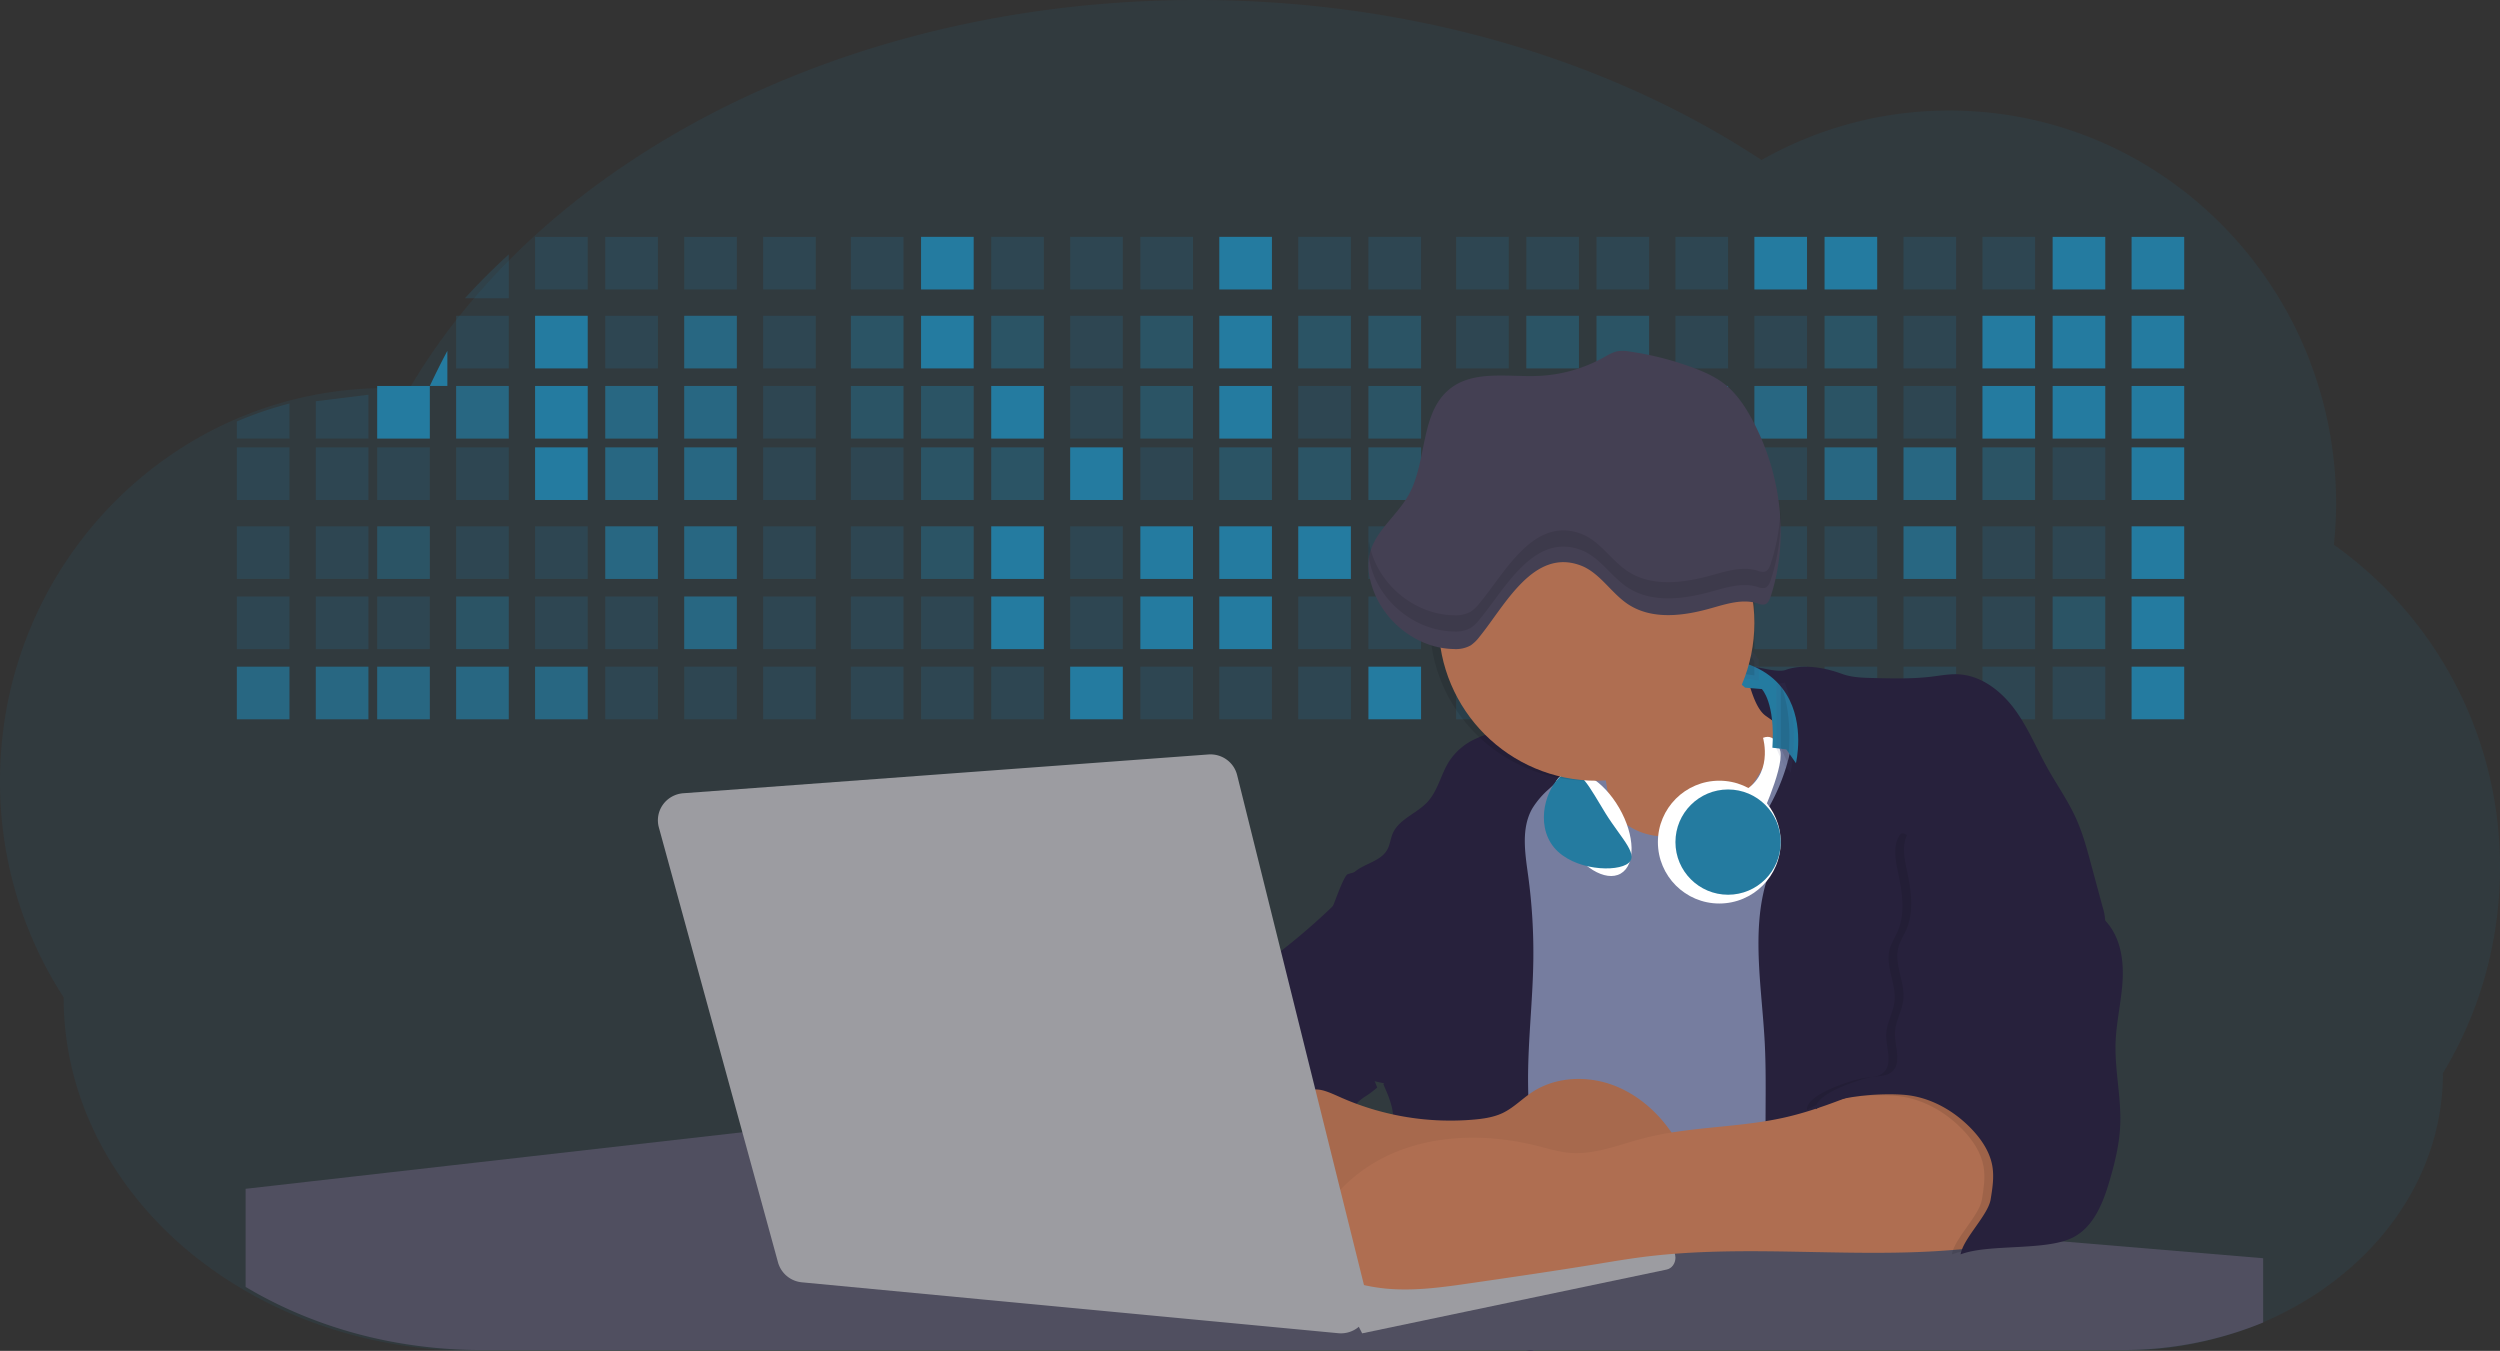 <svg width="285" height="154" xmlns="http://www.w3.org/2000/svg"><rect width="100%" height="100%" fill="#333333" stroke="none"/><g fill-rule="nonzero" fill="none"><path d="M285 98.908a45.505 45.505 0 0 1-1.707 12.382 45 45 0 0 1-4.8 11.055c0 12.507-8.426 23.317-20.655 28.46A41.603 41.603 0 0 1 241.712 154H54.102c-10.027 0-19.319-2.711-26.94-7.33a46.28 46.28 0 0 1-6.186-4.466c-8.47-7.295-13.721-17.375-13.721-28.51A45.13 45.13 0 0 1 0 89.05c0-18.314 10.81-34.062 26.295-41.014a43.418 43.418 0 0 1 6.356-2.277 43.608 43.608 0 0 1 11.016-1.52h.428c.862 0 1.717.03 2.566.08l.28-.475c.341-.573.692-1.14 1.05-1.7a64.088 64.088 0 0 1 2.039-3.02 69.585 69.585 0 0 1 2.329-3.091l.207-.25c.458-.573.926-1.138 1.405-1.698a83.311 83.311 0 0 1 4.733-5.08C76.67 11.359 104.812 0 136.451 0c24.619 0 47.122 6.878 64.36 18.242a43.322 43.322 0 0 1 21.41-5.64c24.349 0 44.094 20.064 44.094 44.814a46.255 46.255 0 0 1-.249 4.689A44.965 44.965 0 0 1 285 98.908z" fill="#247ba0" opacity=".1"/><path d="M58 29v5h-5a78.624 78.624 0 0 1 5-5zM61 27h6v6h-6zM69 27h6v6h-6zM78 27h6v6h-6zM87 27h6v6h-6zM97 27h6v6h-6z" fill="#247ba0" opacity=".2"/><path fill="#247ba0" d="M105 27h6v6h-6z"/><path fill="#247ba0" opacity=".2" d="M113 27h6v6h-6zM122 27h6v6h-6zM130 27h6v6h-6z"/><path fill="#247ba0" d="M139 27h6v6h-6z"/><path fill="#247ba0" opacity=".2" d="M148 27h6v6h-6zM156 27h6v6h-6zM166 27h6v6h-6zM174 27h6v6h-6zM182 27h6v6h-6zM191 27h6v6h-6z"/><path fill="#247ba0" d="M200 27h6v6h-6zM208 27h6v6h-6z"/><path fill="#247ba0" opacity=".2" d="M217 27h6v6h-6zM226 27h6v6h-6z"/><path fill="#247ba0" d="M234 27h6v6h-6zM243 27h6v6h-6zM51 40v4h-2a82.292 82.292 0 0 1 2-4z"/><path fill="#247ba0" opacity=".2" d="M52 36h6v6h-6z"/><path fill="#247ba0" d="M61 36h6v6h-6z"/><path fill="#247ba0" opacity=".2" d="M69 36h6v6h-6z"/><path fill="#247ba0" opacity=".7" d="M78 36h6v6h-6z"/><path fill="#247ba0" opacity=".2" d="M87 36h6v6h-6z"/><path fill="#247ba0" opacity=".4" d="M97 36h6v6h-6z"/><path fill="#247ba0" d="M105 36h6v6h-6z"/><path fill="#247ba0" opacity=".4" d="M113 36h6v6h-6z"/><path fill="#247ba0" opacity=".2" d="M122 36h6v6h-6z"/><path fill="#247ba0" opacity=".4" d="M130 36h6v6h-6z"/><path fill="#247ba0" d="M139 36h6v6h-6z"/><path fill="#247ba0" opacity=".4" d="M148 36h6v6h-6zM156 36h6v6h-6z"/><path fill="#247ba0" opacity=".2" d="M166 36h6v6h-6z"/><path fill="#247ba0" opacity=".4" d="M174 36h6v6h-6zM182 36h6v6h-6z"/><path fill="#247ba0" opacity=".2" d="M191 36h6v6h-6zM200 36h6v6h-6z"/><path fill="#247ba0" opacity=".4" d="M208 36h6v6h-6z"/><path fill="#247ba0" opacity=".2" d="M217 36h6v6h-6z"/><path fill="#247ba0" d="M226 36h6v6h-6zM234 36h6v6h-6zM243 36h6v6h-6z"/><path d="M33 46v4h-6v-1.954A42.372 42.372 0 0 1 33 46zM42 45v5h-6v-4.258z" fill="#247ba0" opacity=".2"/><path fill="#247ba0" d="M43 44h6v6h-6z"/><path fill="#247ba0" opacity=".7" d="M52 44h6v6h-6z"/><path fill="#247ba0" d="M61 44h6v6h-6z"/><path fill="#247ba0" opacity=".7" d="M69 44h6v6h-6zM78 44h6v6h-6z"/><path fill="#247ba0" opacity=".2" d="M87 44h6v6h-6z"/><path fill="#247ba0" opacity=".4" d="M97 44h6v6h-6zM105 44h6v6h-6z"/><path fill="#247ba0" d="M113 44h6v6h-6z"/><path fill="#247ba0" opacity=".2" d="M122 44h6v6h-6z"/><path fill="#247ba0" opacity=".4" d="M130 44h6v6h-6z"/><path fill="#247ba0" d="M139 44h6v6h-6z"/><path fill="#247ba0" opacity=".2" d="M148 44h6v6h-6z"/><path fill="#247ba0" opacity=".4" d="M156 44h6v6h-6z"/><path fill="#247ba0" opacity=".2" d="M166 44h6v6h-6z"/><path fill="#247ba0" d="M174 44h6v6h-6z"/><path fill="#247ba0" opacity=".2" d="M182 44h6v6h-6z"/><path fill="#247ba0" opacity=".7" d="M191 44h6v6h-6zM200 44h6v6h-6z"/><path fill="#247ba0" opacity=".4" d="M208 44h6v6h-6z"/><path fill="#247ba0" opacity=".2" d="M217 44h6v6h-6z"/><path fill="#247ba0" d="M226 44h6v6h-6zM234 44h6v6h-6zM243 44h6v6h-6z"/><path fill="#247ba0" opacity=".2" d="M27 51h6v6h-6zM36 51h6v6h-6zM43 51h6v6h-6zM52 51h6v6h-6z"/><path fill="#247ba0" d="M61 51h6v6h-6z"/><path fill="#247ba0" opacity=".7" d="M69 51h6v6h-6zM78 51h6v6h-6z"/><path fill="#247ba0" opacity=".2" d="M87 51h6v6h-6zM97 51h6v6h-6z"/><path fill="#247ba0" opacity=".4" d="M105 51h6v6h-6zM113 51h6v6h-6z"/><path fill="#247ba0" d="M122 51h6v6h-6z"/><path fill="#247ba0" opacity=".2" d="M130 51h6v6h-6z"/><path fill="#247ba0" opacity=".4" d="M139 51h6v6h-6zM148 51h6v6h-6zM156 51h6v6h-6zM166 51h6v6h-6z"/><path fill="#247ba0" opacity=".2" d="M174 51h6v6h-6zM182 51h6v6h-6zM191 51h6v6h-6zM200 51h6v6h-6z"/><path fill="#247ba0" opacity=".7" d="M208 51h6v6h-6zM217 51h6v6h-6z"/><path fill="#247ba0" opacity=".4" d="M226 51h6v6h-6z"/><path fill="#247ba0" opacity=".2" d="M234 51h6v6h-6z"/><path fill="#247ba0" d="M243 51h6v6h-6z"/><path fill="#247ba0" opacity=".2" d="M27 60h6v6h-6zM36 60h6v6h-6z"/><path fill="#247ba0" opacity=".4" d="M43 60h6v6h-6z"/><path fill="#247ba0" opacity=".2" d="M52 60h6v6h-6zM61 60h6v6h-6z"/><path fill="#247ba0" opacity=".7" d="M69 60h6v6h-6zM78 60h6v6h-6z"/><path fill="#247ba0" opacity=".2" d="M87 60h6v6h-6zM97 60h6v6h-6z"/><path fill="#247ba0" opacity=".4" d="M105 60h6v6h-6z"/><path fill="#247ba0" d="M113 60h6v6h-6z"/><path fill="#247ba0" opacity=".2" d="M122 60h6v6h-6z"/><path fill="#247ba0" d="M130 60h6v6h-6zM139 60h6v6h-6zM148 60h6v6h-6z"/><path fill="#247ba0" opacity=".2" d="M156 60h6v6h-6z"/><path fill="#247ba0" d="M166 60h6v6h-6z"/><path fill="#247ba0" opacity=".2" d="M174 60h6v6h-6zM182 60h6v6h-6zM191 60h6v6h-6zM200 60h6v6h-6zM208 60h6v6h-6z"/><path fill="#247ba0" opacity=".7" d="M217 60h6v6h-6z"/><path fill="#247ba0" opacity=".2" d="M226 60h6v6h-6zM234 60h6v6h-6z"/><path fill="#247ba0" d="M243 60h6v6h-6z"/><path fill="#247ba0" opacity=".2" d="M27 68h6v6h-6zM36 68h6v6h-6zM43 68h6v6h-6z"/><path fill="#247ba0" opacity=".4" d="M52 68h6v6h-6z"/><path fill="#247ba0" opacity=".2" d="M61 68h6v6h-6zM69 68h6v6h-6z"/><path fill="#247ba0" opacity=".7" d="M78 68h6v6h-6z"/><path fill="#247ba0" opacity=".2" d="M87 68h6v6h-6zM97 68h6v6h-6zM105 68h6v6h-6z"/><path fill="#247ba0" d="M113 68h6v6h-6z"/><path fill="#247ba0" opacity=".2" d="M122 68h6v6h-6z"/><path fill="#247ba0" d="M130 68h6v6h-6zM139 68h6v6h-6z"/><path fill="#247ba0" opacity=".2" d="M148 68h6v6h-6zM156 68h6v6h-6zM166 68h6v6h-6zM174 68h6v6h-6zM182 68h6v6h-6zM191 68h6v6h-6zM200 68h6v6h-6zM208 68h6v6h-6zM217 68h6v6h-6zM226 68h6v6h-6z"/><path fill="#247ba0" opacity=".4" d="M234 68h6v6h-6z"/><path fill="#247ba0" d="M243 68h6v6h-6z"/><path fill="#247ba0" opacity=".7" d="M27 76h6v6h-6zM36 76h6v6h-6zM43 76h6v6h-6zM52 76h6v6h-6zM61 76h6v6h-6z"/><path fill="#247ba0" opacity=".2" d="M69 76h6v6h-6zM78 76h6v6h-6zM87 76h6v6h-6zM97 76h6v6h-6zM105 76h6v6h-6zM113 76h6v6h-6z"/><path fill="#247ba0" d="M122 76h6v6h-6z"/><path fill="#247ba0" opacity=".2" d="M130 76h6v6h-6zM139 76h6v6h-6zM148 76h6v6h-6z"/><path fill="#247ba0" d="M156 76h6v6h-6z"/><path fill="#247ba0" opacity=".2" d="M166 76h6v6h-6zM174 76h6v6h-6zM182 76h6v6h-6zM191 76h6v6h-6zM200 76h6v6h-6zM208 76h6v6h-6zM217 76h6v6h-6zM226 76h6v6h-6zM234 76h6v6h-6z"/><path fill="#247ba0" d="M243 76h6v6h-6z"/><circle fill="#767D9F" cx="182.5" cy="90.5" r="8.5"/><path d="M181.225 79.747a171.72 171.72 0 0 1 2.227 11.6c.184 1.157.347 2.378-.07 3.472-.35.912-1.061 1.625-1.62 2.423-.558.799-.98 1.822-.64 2.737.339.915 1.33 1.415 2.275 1.673 2.705.733 5.589.2 8.282-.594a13.36 13.36 0 0 0 3.472-1.445c1.141-.728 2.076-1.74 2.936-2.78 3.925-4.784 6.494-10.525 8.913-16.232a9.81 9.81 0 0 1-8.324-3.37c-.991-1.17-1.718-2.8-1.16-4.231-1.636.902-3.58.963-5.342 1.58a18.94 18.94 0 0 0-3.143 1.554c-1.203.699-2.4 1.411-3.59 2.137-1.36.824-2.635 1.557-4.216 1.476z" fill="#AF6E51"/><path d="M201.751 86.102c-1.534 2.994-3.531 5.871-6.382 7.653-2.851 1.783-6.69 2.266-9.546.504-1.406-.861-2.471-2.17-3.7-3.273-1.228-1.102-2.763-2.046-4.413-1.903-1.819.159-3.243 1.581-4.461 2.943-1.849 2.07-3.635 4.227-4.944 6.676-2.512 4.708-3.107 10.211-2.996 15.548.11 5.337.881 10.647.899 15.984.025 6.566-1.085 13.078-2.208 19.546 10.324-1.274 20.66 1.51 31.007 2.565 6.621.682 13.293.667 19.95.65 1.17 0 2.416-.03 3.39-.68a4.58 4.58 0 0 0 1.405-1.672c.919-1.7 1.288-3.638 1.544-5.553.651-4.839.671-9.738.689-14.622.045-11.832.088-23.707-1.412-35.446-.37-2.888-.841-5.79-1.947-8.492-1.105-2.701-2.908-5.186-5.43-6.633-1.62-.932-5.376-2.553-7.285-1.614-2.143 1.047-3.132 5.815-4.16 7.82z" fill="#767D9F"/><path d="M201.171 118.7c-.386-7.152-1.956-14.786 1.386-21.134.822-1.56-2.125-3.505-1.214-5.015a22.599 22.599 0 0 0 2.504-5.902c.189-.713.34-1.467.162-2.183-.331-1.304-1.633-2.081-2.738-2.875-1.22-.878-1.847-3.554-2.24-5.002-.394-1.448 3.128.296 4.545-.22 1.966-.713 4.465-.264 6.426.459 1.096.4 2.285.434 3.453.464 2.267.059 4.542.116 6.792-.16 1.011-.126 2.024-.316 3.04-.26 2.59.146 4.843 1.902 6.377 3.979 1.533 2.076 2.509 4.496 3.766 6.745 1.048 1.875 2.297 3.646 3.19 5.597.792 1.726 1.293 3.58 1.788 5.426l1.277 4.733c.223.677.33 1.386.313 2.099-.064.757-.403 1.462-.746 2.136a40.445 40.445 0 0 1-4.647 7.026c-2.686 3.263-5.947 6.206-7.542 10.113-.623 1.521-.969 3.14-1.285 4.752A173.107 173.107 0 0 0 223.065 149a43.637 43.637 0 0 0-13.82-3.751c-1.39-.143-3.185.128-4.51-.247-2.215-.624-2.459-4.336-2.795-6.28-.537-3.095-.644-6.244-.664-9.372-.025-3.556.087-7.106-.105-10.65zM152.515 106.366c1.049 5.983 2.205 11.983 4.485 17.605a4.803 4.803 0 0 1-.172.154c-.202.172-.411.334-.63.499-.511.359-1.072.663-1.495 1.132-.16.18-.287.386-.374.61-.159.355-.159.76 0 1.115-1.189.526-2.57.364-3.902.314-1.15-.042-2.263 0-3.185.63-1.28.883-1.667 2.579-1.874 4.12a44.473 44.473 0 0 0-.197 1.687 47.042 47.042 0 0 0-.125 7.768c-4.07-.097-7.781-2.221-11.292-4.285-.802-.472-1.63-.968-2.15-1.745a3.94 3.94 0 0 1-.576-2.566c0-.127.022-.25.04-.379.112-.74.303-1.465.57-2.164a26.727 26.727 0 0 1 4.782-8.14c.892-1.041 1.897-2.06 2.313-3.37.182-.57.249-1.176.433-1.745.828-2.463 3.813-3.627 4.834-6.018.25-.57.364-1.196.673-1.745a4.394 4.394 0 0 1 1.06-1.184c.181-.152.37-.3.557-.446a74.045 74.045 0 0 0 5.061-4.35c.302-.285.601-.572.897-.863-.04 1.128.05 2.257.267 3.366z" fill="#27213c"/><path d="M178.188 88.41c-.356.378-.742.733-1.12 1.085l-.102.092-.401.373a9.675 9.675 0 0 0-1.868 2.182l-.042.07c-1.262 2.267-.795 5.058-.443 7.632a65.16 65.16 0 0 1 .586 9.684c-.064 4.47-.589 8.909-.599 13.373 0 1.013.023 2.024.067 3.037.072 1.646.196 3.29.344 4.933.161 1.803.354 3.603.535 5.403.143 1.393.28 2.784.393 4.174.057.72.111 1.438.156 2.158.052.844.094 1.69.119 2.535.017.536.027 1.07.027 1.606v.912c0 .58-.016 1.16-.047 1.738a48.699 48.699 0 0 1-.151 2.234c-.077.812-.213 1.699-.782 2.27a2.068 2.068 0 0 1-.109.099l-.802-.1a82.056 82.056 0 0 0-16.653-.297c.121-.84.232-1.676.341-2.518a175.718 175.718 0 0 0 .46-4.057 158.012 158.012 0 0 0 .75-12.147c.028-1.112.042-2.225.04-3.34 0-1.082-.01-2.166-.027-3.252 0-.357-.015-.715-.045-1.07a6.812 6.812 0 0 0-.131-.951 12.41 12.41 0 0 0-.742-2.106c-.055-.129-.107-.248-.159-.384-.03-.067-.057-.137-.084-.204 1.425-1.274 2.44-2.98 3.415-4.658 1.581-2.704 3.2-5.527 3.464-8.65.265-3.124-1.281-6.633-4.256-7.586-.809-.248-1.665-.318-2.5-.464-.786-.14-2.427-.455-3.337-1.02-.495.509-.99 1.01-1.485 1.501.03-.75.213-1.486.537-2.162l.351.017a.675.675 0 0 1-.04-.248c0-.266.184-.566.575-.9 1.165-.992 2.999-1.213 3.734-2.557.307-.558.359-1.224.606-1.81.71-1.67 2.75-2.286 3.977-3.622 1.227-1.336 1.534-3.228 2.526-4.718a7.088 7.088 0 0 1 2.97-2.483c.099-.047.2-.094.302-.136 2.053-.882 4.493-1.083 6.621-1.078.827 0 2.97.025 4.02.445.17.06.325.156.457.28 1.118 1.222-.621 3.802-1.448 4.685z" fill="#27213c"/><path d="M153.651 99.653a14.895 14.895 0 0 1 11.614 1.232c1.789 1.01 3.394 2.422 4.378 4.242 1.478 2.73 1.414 6.022 1.31 9.14-.053 1.56-.12 3.175-.796 4.575-.782 1.62-2.258 2.733-3.764 3.643a10.403 10.403 0 0 1-3.061 1.348c-1.67.369-3.404.055-5.086-.253-1.829-.344-3.792-.758-5.062-2.144-.745-.804-1.153-1.848-1.555-2.87-.578-1.474-1.158-2.947-1.74-4.419-1.006-2.556-1.346-4.682-.017-7.172.604-1.135 1.342-2.197 1.938-3.34.298-.581 1.367-3.832 1.841-3.982z" fill="#27213c"/><path d="M258 143.44v7.326a42.055 42.055 0 0 1-16.078 3.136h-66.988a2.063 2.063 0 0 1-.11.098l-.804-.098H54.86c-9.997 0-19.262-2.66-26.86-7.193v-11.185L85.308 129h.045l33.373 2.788 8.637.735 4.486.375 9.284.777 4.777.399 6.955.583.978.08 5.013.42 6.8.551 9.564.799 15.941 1.335 11.215.938 18.415 1.542 3.503.291.377.032.328.027 4.625.387 5.077.426.589.05L258 143.44z" fill="#504F60"/><path fill="#9C9CA1" d="M189 142.708L117.762 130 115 144.598l32.655 4.086L157.71 150l27.658-5.693z"/><path d="M154 149.497l35.543-7.473c.36-.077.732.03 1.014.292.282.262.444.651.443 1.061.002.663-.42 1.233-1.004 1.353l-34.71 7.27-1.286-2.503z" fill="#9C9CA1"/><path d="M168.039 127.633c1.121-.1 2.258-.27 3.267-.749 1.244-.595 2.211-1.622 3.363-2.378 2.532-1.675 5.919-1.9 8.821-.938 2.903.962 5.325 3.022 7.021 5.482 1.127 1.639 1.972 3.73 1.177 5.539a7.271 7.271 0 0 1-1.025 1.54l-2.074 2.609a7.052 7.052 0 0 1-1.408 1.457c-.776.543-1.74.765-2.69.9-2.525.353-5.094.152-7.638.315-4.37.28-8.638 1.634-13.017 1.589-2.517-.026-5.002-.515-7.462-1.003l-10.885-2.153c-1.895-.373-4.037-.919-4.93-2.572-.4-.744-.474-1.606-.522-2.443-.129-2.306 0-4.871 1.662-6.534 1.561-1.56 4.031-2.053 5.896-3.206 2.283-1.414 3.037-.957 5.444.105a30.889 30.889 0 0 0 15 2.44z" fill="#AF6E51"/><path d="M168.039 127.633c1.121-.1 2.258-.27 3.267-.749 1.244-.595 2.211-1.622 3.363-2.378 2.532-1.675 5.919-1.9 8.821-.938 2.903.962 5.325 3.022 7.021 5.482 1.127 1.639 1.972 3.73 1.177 5.539a7.271 7.271 0 0 1-1.025 1.54l-2.074 2.609a7.052 7.052 0 0 1-1.408 1.457c-.776.543-1.74.765-2.69.9-2.525.353-5.094.152-7.638.315-4.37.28-8.638 1.634-13.017 1.589-2.517-.026-5.002-.515-7.462-1.003l-10.885-2.153c-1.895-.373-4.037-.919-4.93-2.572-.4-.744-.474-1.606-.522-2.443-.129-2.306 0-4.871 1.662-6.534 1.561-1.56 4.031-2.053 5.896-3.206 2.283-1.414 3.037-.957 5.444.105a30.889 30.889 0 0 0 15 2.44z" fill="#000" opacity=".05"/><path d="M212.659 124.288c-3.02 1.196-6.056 2.396-9.217 3.108-5.3 1.196-10.847 1.007-16.106 2.374-2.778.725-5.539 1.893-8.393 1.656-1.276-.106-2.507-.503-3.749-.805-6.975-1.762-14.903-1.19-20.568 3.34-1.937 1.547-3.523 3.478-4.96 5.536a3.772 3.772 0 0 0-.54 3.104 3.678 3.678 0 0 0 1.992 2.403 20.907 20.907 0 0 0 6.977 1.906c3.228.291 6.471-.177 9.682-.645 4.764-.692 9.531-1.387 14.284-2.164 1.706-.28 3.412-.57 5.128-.79 12.349-1.599 24.921.344 37.302-.99 1.252-.136 2.525-.312 3.663-.858 2.882-1.384 4.308-5.034 3.713-8.24-.595-3.206-2.891-5.872-5.655-7.508-2.316-1.376-4.813-1.933-7.392-2.517-2.395-.57-3.855.184-6.161 1.09z" fill="#AF6E51"/><path d="M239.403 105.658c1.413 1.814 1.714 4.248 1.561 6.52-.153 2.272-.704 4.519-.785 6.8-.113 3.13.658 6.248.527 9.367-.091 2.182-.62 4.321-1.244 6.415-.737 2.472-1.803 5.129-4.13 6.316-3.091 1.577-9.573.69-12.824 1.924.296-1.807 3.131-4.423 3.427-6.23.204-1.25.41-2.534.191-3.787-.28-1.596-1.237-3.013-2.371-4.193-1.806-1.877-4.162-3.289-6.75-3.749-2.588-.46-8.925-.082-10.995 1.52-.255-1.655 4.488-3.25 6.155-3.607.832-.182 1.785-.08 2.45-.597 1.276-.98.35-2.931.411-4.498.049-1.25.793-2.394.944-3.644.255-2-1.076-4.036-.554-5.998.194-.725.625-1.362.924-2.052.907-2.112.51-4.52.025-6.765-.3-1.41-.594-2.999.207-4.2.742-1.123 2.848 2.873 4.197 2.688 4.454-.612 8.486-3.849 12.084-1.2 1.833 1.35 2.073 2.75 2.805 4.676.711 1.835 2.555 2.774 3.745 4.294z" fill="#000" opacity=".1"/><path d="M240.403 105.425c1.413 1.825 1.714 4.275 1.561 6.56-.153 2.287-.704 4.547-.785 6.843-.113 3.149.658 6.287.527 9.426-.091 2.195-.62 4.348-1.244 6.455-.737 2.487-1.803 5.16-4.13 6.355-3.091 1.586-9.573.694-12.824 1.936.296-1.818 3.131-4.451 3.427-6.27.204-1.257.41-2.55.191-3.81-.28-1.606-1.237-3.032-2.371-4.219-1.806-1.888-4.162-3.31-6.75-3.772-2.588-.463-8.925-.083-10.995 1.529-.255-1.665 4.488-3.27 6.155-3.629.832-.183 1.785-.08 2.45-.6 1.276-.987.35-2.95.411-4.527.049-1.258.793-2.41.944-3.667.255-2.012-1.076-4.061-.554-6.035.194-.73.625-1.37.924-2.065.907-2.125.51-4.549.025-6.807-.3-1.418-.594-3.018.207-4.227.742-1.13 2.193-1.557 3.541-1.746a17.63 17.63 0 0 1 12.75 3.244c1.833 1.358 2.073 2.767 2.805 4.705.701 1.846 2.545 2.792 3.735 4.32z" fill="#27213c"/><path d="M75.11 94.327l13.584 49.585a3.125 3.125 0 0 0 2.726 2.272l61.146 5.802a3.153 3.153 0 0 0 2.671-1.057c.665-.759.915-1.789.672-2.763l-14.877-59.81c-.365-1.469-1.751-2.46-3.278-2.347L77.891 90.43c-.931.071-1.78.549-2.319 1.302a3.063 3.063 0 0 0-.462 2.594z" fill="#9C9CA1"/><circle fill="#FFF" cx="196" cy="96" r="7"/><path d="M200.986 84.112s1.282 4.384-2.502 6.227l-.484.973L200.37 94s2.923-6.128 2.606-8.305c0 0-.452-2.21-1.99-1.583z" fill="#FFF"/><circle fill="#247ba0" cx="197" cy="96" r="6"/><path d="M204.737 87l-1.092-1.565-1.592-.195c.34-5.152-1.202-6.687-1.202-6.687l-.358-.03-1.56-.131L196 75.75V75c4.122.426 6.4 2.124 7.631 4.114 2.175 3.493 1.106 7.886 1.106 7.886z" fill="#247ba0"/><path d="M200 75.632V77l-1.389-.19L196 73s4.04 1.271 4 2.632zM203.805 87L203 85.212V78c1.593 3.98.805 9 .805 9z" stroke="#4C4981" fill="#000" opacity=".1"/><ellipse fill="#FFF" transform="rotate(-30 181.48 93.91)" cx="181.481" cy="93.91" rx="3.593" ry="6.557"/><path d="M183.051 92.753c1.821 2.929 4.056 4.885 2.327 5.815-1.728.93-6.764.466-8.585-2.465-1.82-2.93-.168-6.978 1.56-7.909 1.73-.93 2.874 1.624 4.698 4.56z" fill="#247ba0"/><path d="M198 69.48c0 9.94-6.853 19.52-16.867 19.52C171.12 89 163 80.941 163 71s8.119-18 18.133-18C191.147 53.01 198 59.538 198 69.48z" fill="#000" opacity=".1"/><circle fill="#AF6E51" cx="182" cy="71" r="18"/><path d="M180.214 64.47c2.166.823 3.448 3.133 5.392 4.42 2.75 1.804 6.328 1.338 9.466.445 1.75-.492 3.579-1.093 5.3-.546.254.116.533.157.808.118.374-.11.56-.538.682-.92 2.129-6.549 1.172-13.967-2.042-20.026-.83-1.562-1.824-3.073-3.193-4.158-1.08-.854-2.35-1.413-3.629-1.89a35.32 35.32 0 0 0-7.217-1.838 4.347 4.347 0 0 0-1.317-.044c-.602.1-1.142.435-1.679.734a16.781 16.781 0 0 1-7.462 2.091c-3.498.137-7.497-.714-10.193 1.602-3.248 2.776-2.439 8.193-4.545 11.963-1.395 2.493-4.084 4.303-4.526 7.142a6.796 6.796 0 0 0 .158 2.596c1.03 4.368 5.127 7.75 9.495 7.83a3.51 3.51 0 0 0 1.94-.41c.39-.275.736-.614 1.022-1.003 2.86-3.496 6.134-10.158 11.54-8.106z" fill="#444053"/><path d="M201.86 64.28c-.123.372-.308.79-.683.899a1.488 1.488 0 0 1-.807-.116c-1.72-.534-3.56.053-5.296.534-3.14.871-6.726 1.337-9.464-.436-1.946-1.26-3.225-3.526-5.394-4.317-5.404-2.015-8.677 4.503-11.545 7.919a4.4 4.4 0 0 1-1.022.98 3.578 3.578 0 0 1-1.939.4c-4.352-.078-8.452-3.383-9.494-7.65a10.056 10.056 0 0 1-.144-.755c0 .023 0 .043-.013.065a6.492 6.492 0 0 0 .157 2.537c1.03 4.267 5.13 7.571 9.494 7.65a3.578 3.578 0 0 0 1.94-.401 4.4 4.4 0 0 0 1.02-.98c2.87-3.415 6.142-9.924 11.546-7.919 2.169.804 3.448 3.06 5.394 4.317 2.748 1.763 6.323 1.308 9.464.436 1.749-.481 3.575-1.068 5.296-.534.254.113.533.153.807.116.375-.108.56-.527.683-.9A22.915 22.915 0 0 0 202.979 58a22.531 22.531 0 0 1-1.12 6.28z" fill="#000" opacity=".1"/></g></svg>
